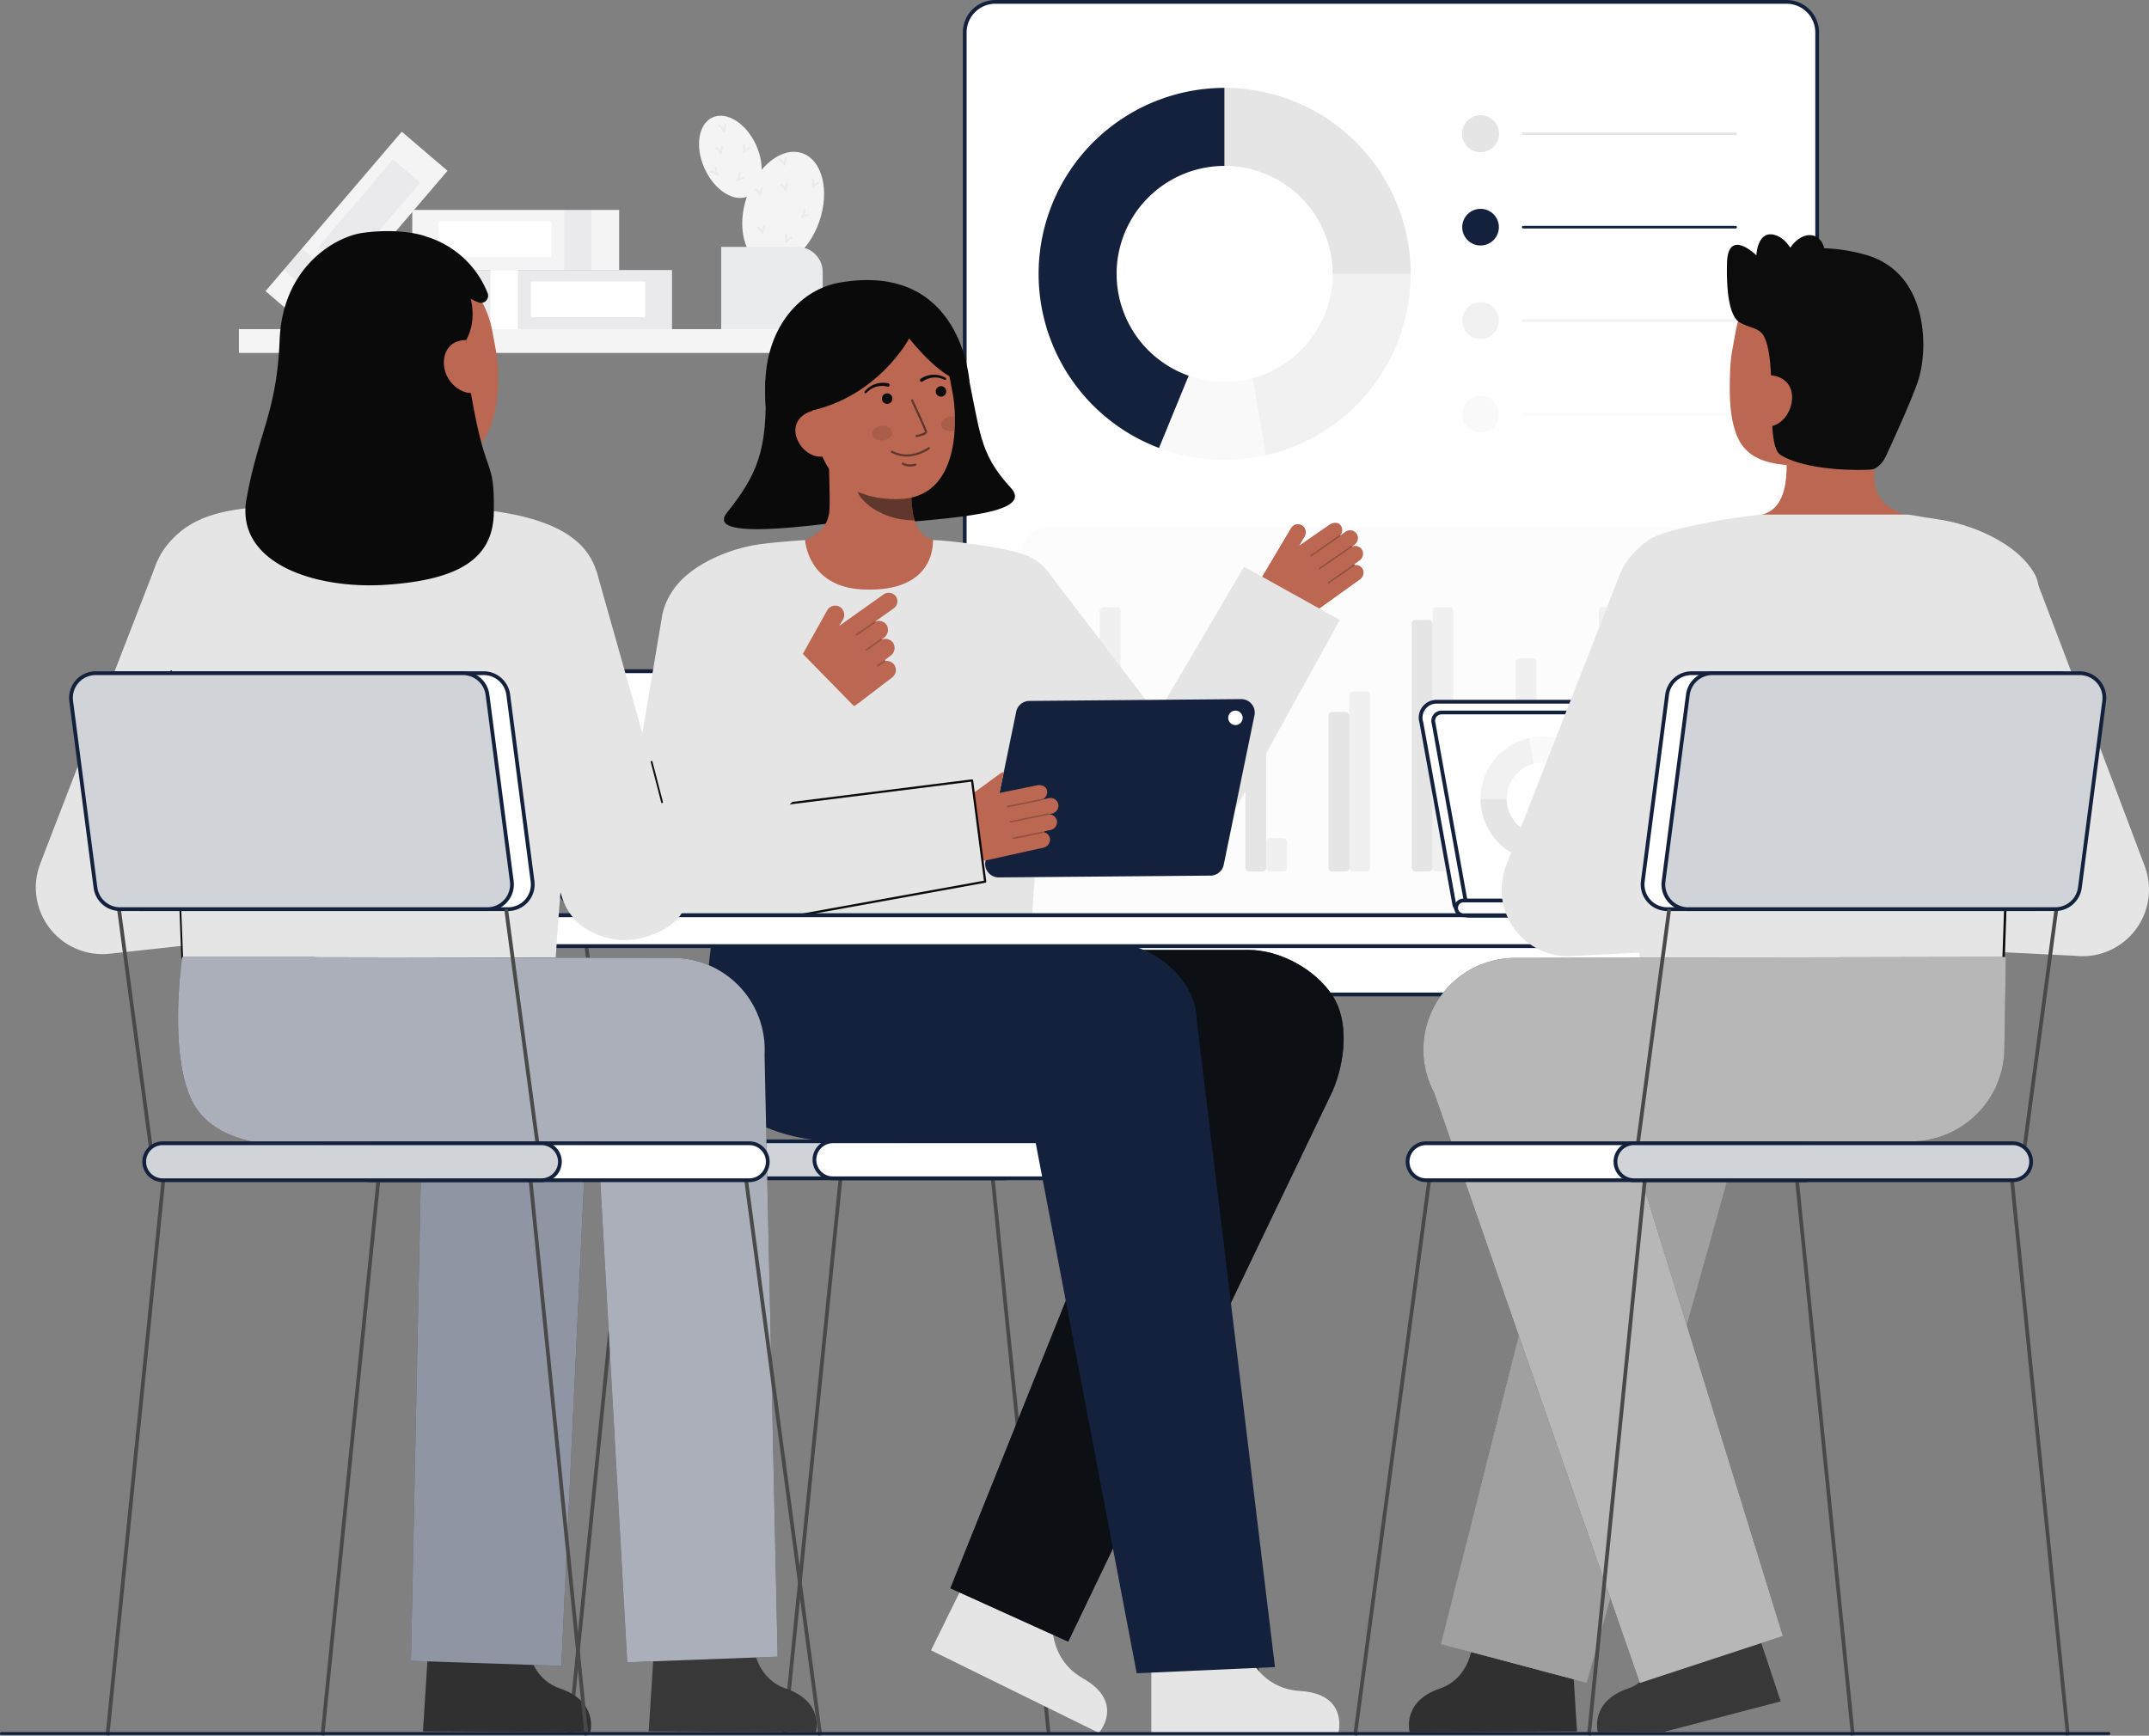 <svg id="Layer_1" data-name="Layer 1" xmlns="http://www.w3.org/2000/svg" viewBox="0 0 1142.441 922.952"><rect x="0" y="0" width="1142.441" height="922.952" fill="#808080" stroke="none"/><ellipse cx="416.343" cy="111.003" rx="31.227" ry="20.363" transform="translate(176.447 468.932) rotate(-71.097)" fill="#f4f4f4"></ellipse><ellipse cx="388.27" cy="83.393" rx="15.05" ry="23.003" transform="translate(0.033 166.94) rotate(-24.266)" fill="#f4f4f4"></ellipse><path d="M383.392,131.283h40.533a13.442,13.442,0,0,1,13.442,13.442v18.441a13.442,13.442,0,0,1-13.442,13.442H383.392a0,0,0,0,1,0,0V131.283A0,0,0,0,1,383.392,131.283Z" fill="#f4f4f4"></path><g opacity="0.05"><path d="M383.392,131.283h40.533a13.442,13.442,0,0,1,13.442,13.442v18.441a13.442,13.442,0,0,1-13.442,13.442H383.392a0,0,0,0,1,0,0V131.283A0,0,0,0,1,383.392,131.283Z" fill="#14213D"></path></g><g opacity="0.05"><path d="M432.19,99.992l-.051,0a.5.5,0,0,1-.39-.262,1.575,1.575,0,0,1-.028-1.138,5.185,5.185,0,0,0-.168-2.953.5.5,0,1,1,.937-.35,6.18,6.18,0,0,1,.329,2.827,8.781,8.781,0,0,1,1.928-1.333.5.5,0,0,1,.449.893,8.292,8.292,0,0,0-2.62,2.138A.5.5,0,0,1,432.19,99.992Z" fill="#14213D"></path><path d="M417.031,88.087a.5.5,0,0,1-.19-.038,1.548,1.548,0,0,1-.739-.861,4.97,4.97,0,0,0-1.961-2.159.5.5,0,0,1,.5-.868,5.943,5.943,0,0,1,2.01,1.95,9.246,9.246,0,0,1,.654-2.288.5.5,0,0,1,.916.4,8.667,8.667,0,0,0-.688,3.368.5.5,0,0,1-.5.5Z" fill="#14213D"></path><path d="M404.25,104.213a.518.518,0,0,1-.19-.037,1.535,1.535,0,0,1-.735-.854,4.988,4.988,0,0,0-1.966-2.167.5.5,0,0,1,.5-.868,5.949,5.949,0,0,1,2.011,1.951,9.2,9.2,0,0,1,.652-2.289.5.5,0,0,1,.916.4,8.651,8.651,0,0,0-.686,3.367.5.5,0,0,1-.5.5Z" fill="#14213D"></path><path d="M417.818,101.775a.513.513,0,0,1-.189-.037,1.54,1.54,0,0,1-.738-.86,5,5,0,0,0-1.963-2.162.5.5,0,1,1,.5-.867,5.952,5.952,0,0,1,2.008,1.949,9.182,9.182,0,0,1,.653-2.287.5.5,0,1,1,.916.4,8.634,8.634,0,0,0-.687,3.368.5.5,0,0,1-.5.5Z" fill="#14213D"></path><path d="M426.448,115.871a.5.5,0,0,1-.5-.44,1.566,1.566,0,0,1,.379-1.067,5.136,5.136,0,0,0,.9-2.811.5.5,0,0,1,.5-.5h0a.5.5,0,0,1,.5.5,6.139,6.139,0,0,1-.712,2.769,8.671,8.671,0,0,1,2.285-.52.5.5,0,1,1,.083,1,8.114,8.114,0,0,0-3.2,1A.489.489,0,0,1,426.448,115.871Z" fill="#14213D"></path><path d="M405.394,124.559a.511.511,0,0,1-.2-.044,1.557,1.557,0,0,1-.711-.885,5,5,0,0,0-1.895-2.22.5.5,0,1,1,.525-.851,5.952,5.952,0,0,1,1.949,2.012,9.236,9.236,0,0,1,.722-2.266.5.5,0,0,1,.9.43,8.646,8.646,0,0,0-.789,3.343.5.5,0,0,1-.236.406A.51.51,0,0,1,405.394,124.559Z" fill="#14213D"></path><path d="M417.921,129.2a.436.436,0,0,1-.051,0,.5.5,0,0,1-.392-.263,1.586,1.586,0,0,1-.029-1.132,5.188,5.188,0,0,0-.166-2.958.5.5,0,0,1,.936-.352,6.174,6.174,0,0,1,.33,2.829,8.747,8.747,0,0,1,1.927-1.334.5.5,0,0,1,.45.893,8.292,8.292,0,0,0-2.62,2.139A.5.5,0,0,1,417.921,129.2Z" fill="#14213D"></path></g><g opacity="0.05"><path d="M395.464,81.489l-.051,0a.5.5,0,0,1-.391-.263,1.58,1.58,0,0,1-.028-1.138,5.176,5.176,0,0,0-.168-2.953.5.5,0,1,1,.937-.35,6.169,6.169,0,0,1,.33,2.827,8.771,8.771,0,0,1,1.927-1.332.5.5,0,0,1,.45.892,8.309,8.309,0,0,0-2.621,2.138A.5.5,0,0,1,395.464,81.489Z" fill="#14213D"></path><path d="M384.953,70.3a.518.518,0,0,1-.19-.037,1.537,1.537,0,0,1-.737-.859,4.98,4.98,0,0,0-1.964-2.162.5.5,0,0,1,.5-.868,5.967,5.967,0,0,1,2.009,1.95,9.244,9.244,0,0,1,.652-2.288.5.5,0,0,1,.916.4,8.651,8.651,0,0,0-.686,3.367.5.5,0,0,1-.224.412A.492.492,0,0,1,384.953,70.3Z" fill="#14213D"></path><path d="M383.267,82.2a.485.485,0,0,1-.19-.038,1.546,1.546,0,0,1-.738-.861,4.982,4.982,0,0,0-1.961-2.159.5.5,0,1,1,.5-.867,5.94,5.94,0,0,1,2.01,1.949,9.225,9.225,0,0,1,.653-2.287.5.5,0,0,1,.916.4,8.667,8.667,0,0,0-.688,3.368.5.5,0,0,1-.5.495Z" fill="#14213D"></path><path d="M391.9,96.3a.5.5,0,0,1-.5-.442,1.582,1.582,0,0,1,.379-1.065,5.141,5.141,0,0,0,.9-2.812.5.5,0,0,1,.5-.5h0a.5.5,0,0,1,.5.5,6.149,6.149,0,0,1-.712,2.769,8.634,8.634,0,0,1,2.285-.521.514.514,0,0,1,.539.458.5.5,0,0,1-.457.539,8.094,8.094,0,0,0-3.2,1A.493.493,0,0,1,391.9,96.3Z" fill="#14213D"></path><path d="M381.44,93.2a1.615,1.615,0,0,1-.947-.419,4.834,4.834,0,0,0-2.711-.986.5.5,0,0,1-.484-.515.493.493,0,0,1,.515-.485,5.814,5.814,0,0,1,2.675.782,9.255,9.255,0,0,1-.459-2.358.5.5,0,0,1,.471-.527.475.475,0,0,1,.527.47,8.662,8.662,0,0,0,.909,3.312.5.5,0,0,1-.008.464.5.5,0,0,1-.387.256A.881.881,0,0,1,381.44,93.2Z" fill="#14213D"></path></g><rect x="245.753" y="143.591" width="111.51" height="32" transform="translate(603.016 319.182) rotate(180)" fill="#f4f4f4"></rect><rect x="245.753" y="143.591" width="111.51" height="32" transform="translate(603.016 319.182) rotate(180)" fill="#14213D" opacity="0.05"></rect><rect x="260.728" y="143.591" width="14.612" height="32" transform="translate(536.067 319.182) rotate(180)" fill="#fff"></rect><rect x="282.261" y="149.673" width="60.754" height="18.963" transform="translate(625.275 318.309) rotate(180)" fill="#fff"></rect><rect x="219.165" y="111.621" width="109.978" height="32" transform="translate(548.308 255.243) rotate(-180)" fill="#f4f4f4"></rect><rect x="299.963" y="111.621" width="14.411" height="32" transform="translate(614.337 255.243) rotate(-180)" fill="#14213D" opacity="0.05"></rect><rect x="233.218" y="117.704" width="59.919" height="18.963" transform="translate(526.355 254.371) rotate(-180)" fill="#fff"></rect><rect x="133.77" y="106.81" width="111.51" height="32" transform="translate(406.017 58.517) rotate(130.517)" fill="#f4f4f4"></rect><rect x="160.472" y="132.258" width="14.612" height="32" transform="translate(389.487 117.03) rotate(130.517)" fill="#14213D" opacity="0.05"></rect><rect x="166.048" y="104.585" width="60.754" height="18.963" transform="translate(410.751 38.847) rotate(130.517)" fill="#14213D" opacity="0.05"></rect><rect x="127.015" y="175.007" width="321.971" height="12.652" fill="#f4f4f4"></rect><rect x="512.87" y="1" width="453.17" height="527.791" rx="16.26" fill="#fff"></rect><path d="M949.78,529.791H529.13a17.28,17.28,0,0,1-17.26-17.26V17.26A17.28,17.28,0,0,1,529.13,0H949.78a17.28,17.28,0,0,1,17.26,17.26V512.531A17.28,17.28,0,0,1,949.78,529.791ZM529.13,2a15.278,15.278,0,0,0-15.26,15.26V512.531a15.278,15.278,0,0,0,15.26,15.26H949.78a15.278,15.278,0,0,0,15.26-15.26V17.26A15.278,15.278,0,0,0,949.78,2Z" fill="#14213D"></path><circle id="gra7_p" cx="787.082" cy="71.105" r="9.747" fill="#E5E5E5"></circle><circle id="gra7_p-2" data-name="gra7_p" cx="787.082" cy="71.105" r="9.747" fill="#E5E5E5"></circle><circle id="gra7_p-3" data-name="gra7_p" cx="787.082" cy="120.789" r="9.747" fill="#14213D"></circle><circle id="gra7_p-4" data-name="gra7_p" cx="787.082" cy="170.473" r="9.747" fill="#E5E5E5" opacity="0.5"></circle><circle id="gra7_p-5" data-name="gra7_p" cx="787.082" cy="220.157" r="9.747" fill="#E5E5E5" opacity="0.2"></circle><path d="M593.607,145.631a57.447,57.447,0,0,0,38.316,54.153L616.168,238.2A98.913,98.913,0,0,1,651.029,46.729V88.21A57.422,57.422,0,0,0,593.607,145.631Z" fill="#fff" opacity="0"></path><path d="M593.607,145.631a57.447,57.447,0,0,0,38.316,54.153L616.168,238.2A98.913,98.913,0,0,1,651.029,46.729V88.21A57.422,57.422,0,0,0,593.607,145.631Z" fill="#14213D"></path><path d="M749.931,145.631H708.45A57.421,57.421,0,0,0,651.029,88.21V46.729A98.908,98.908,0,0,1,749.931,145.631Z" fill="#E5E5E5"></path><path d="M749.931,145.631a98.943,98.943,0,0,1-76.911,96.448l-7.028-41a57.444,57.444,0,0,0,42.458-55.444Z" fill="#E5E5E5" opacity="0.5"></path><path d="M673.02,242.079a99.373,99.373,0,0,1-56.852-3.875l15.755-38.42a57.757,57.757,0,0,0,34.069,1.291Z" fill="#E5E5E5" opacity="0.2"></path><path d="M922.671,71.812h-112.9a.707.707,0,1,1,0-1.414h112.9a.707.707,0,0,1,0,1.414Z" fill="#E5E5E5"></path><path d="M922.671,121.5h-112.9a.707.707,0,1,1,0-1.414h112.9a.707.707,0,0,1,0,1.414Z" fill="#14213D"></path><g opacity="0.5"><path d="M922.671,171.18h-112.9a.707.707,0,1,1,0-1.413h112.9a.707.707,0,1,1,0,1.413Z" fill="#E5E5E5"></path></g><g opacity="0.2"><path d="M922.671,220.864h-112.9a.707.707,0,1,1,0-1.413h112.9a.707.707,0,1,1,0,1.413Z" fill="#E5E5E5"></path></g><g opacity="0.1"><path d="M923.158,490.891H555.752A12.062,12.062,0,0,1,543.7,478.842V292.7a12.061,12.061,0,0,1,12.048-12.048H923.158A12.062,12.062,0,0,1,935.206,292.7V478.842A12.062,12.062,0,0,1,923.158,490.891Z" fill="#E5E5E5"></path></g><rect id="gra5_b" x="584.684" y="322.877" width="11.051" height="140.539" rx="1.949" fill="#E5E5E5" opacity="0.5"></rect><rect id="gra5_b-2" data-name="gra5_b" x="573.633" y="367.018" width="11.051" height="96.399" rx="1.949" fill="#E5E5E5"></rect><rect id="gra5_b-3" data-name="gra5_b" x="673.125" y="445.634" width="11.051" height="17.783" rx="1.949" fill="#E5E5E5" opacity="0.5"></rect><rect id="gra5_b-4" data-name="gra5_b" x="662.073" y="359.081" width="11.051" height="104.335" rx="1.949" fill="#E5E5E5"></rect><rect id="gra5_b-5" data-name="gra5_b" x="628.905" y="379.294" width="11.051" height="84.122" rx="1.949" fill="#E5E5E5" opacity="0.5"></rect><rect id="gra5_b-6" data-name="gra5_b" x="617.853" y="408.36" width="11.051" height="55.056" rx="1.949" fill="#E5E5E5"></rect><rect id="gra5_b-7" data-name="gra5_b" x="805.785" y="350.058" width="11.051" height="113.359" rx="1.949" fill="#E5E5E5" opacity="0.5"></rect><rect id="gra5_b-8" data-name="gra5_b" x="794.734" y="391.793" width="11.051" height="71.624" rx="1.949" fill="#E5E5E5"></rect><rect id="gra5_b-9" data-name="gra5_b" x="717.345" y="367.74" width="11.051" height="95.676" rx="1.949" fill="#E5E5E5" opacity="0.5"></rect><rect id="gra5_b-10" data-name="gra5_b" x="706.293" y="378.572" width="11.051" height="84.844" rx="1.949" fill="#E5E5E5"></rect><rect id="gra5_b-11" data-name="gra5_b" x="761.565" y="322.877" width="11.051" height="140.539" rx="1.949" fill="#E5E5E5" opacity="0.5"></rect><rect id="gra5_b-12" data-name="gra5_b" x="750.514" y="329.647" width="11.051" height="133.769" rx="1.949" fill="#E5E5E5"></rect><rect id="gra5_b-13" data-name="gra5_b" x="850.005" y="322.877" width="11.051" height="140.539" rx="1.949" fill="#E5E5E5" opacity="0.5"></rect><rect id="gra5_b-14" data-name="gra5_b" x="838.954" y="367.018" width="11.051" height="96.399" rx="1.949" fill="#E5E5E5"></rect><rect id="gra5_b-15" data-name="gra5_b" x="894.225" y="379.294" width="11.051" height="84.122" rx="1.949" fill="#E5E5E5" opacity="0.5"></rect><rect id="gra5_b-16" data-name="gra5_b" x="883.174" y="408.36" width="11.051" height="55.056" rx="1.949" fill="#E5E5E5"></rect><polygon points="303.826 921.93 301.862 921.553 332.558 616.521 334.521 616.899 303.826 921.93" fill="#494949"></polygon><polygon points="418.123 921.93 416.16 921.553 446.855 616.521 448.819 616.899 418.123 921.93" fill="#494949"></polygon><polygon points="670.772 921.93 672.736 921.553 642.04 616.521 640.076 616.899 670.772 921.93" fill="#494949"></polygon><polygon points="556.474 921.93 558.438 921.553 527.742 616.521 525.779 616.899 556.474 921.93" fill="#494949"></polygon><rect x="522.745" y="481.81" width="2" height="135.496" transform="translate(-68.127 74.153) rotate(-7.605)" fill="#494949"></rect><rect x="316.921" y="481.81" width="2" height="135.496" transform="translate(-69.938 46.912) rotate(-7.605)" fill="#494949"></rect><rect x="322.371" y="606.875" width="220.99" height="19.671" rx="9.835" fill="#14213D"></rect><rect x="322.371" y="606.875" width="220.99" height="19.671" rx="9.835" fill="#fff" opacity="0.8"></rect><path d="M533.526,627.546H332.207a10.836,10.836,0,0,1,0-21.671H533.526a10.836,10.836,0,1,1,0,21.671ZM332.207,607.875a8.836,8.836,0,0,0,0,17.671H533.526a8.836,8.836,0,1,0,0-17.671Z" fill="#14213D"></path><rect x="432.867" y="606.875" width="220.99" height="19.671" rx="9.835" fill="#fff"></rect><path d="M644.021,627.546H442.7a10.836,10.836,0,0,1,0-21.671H644.021a10.836,10.836,0,1,1,0,21.671ZM442.7,607.875a8.836,8.836,0,0,0,0,17.671H644.021a8.836,8.836,0,1,0,0-17.671Z" fill="#14213D"></path><path d="M504.738,482.406H309.491a13.145,13.145,0,0,1-13.035-11.447l-12.915-99.18a13.145,13.145,0,0,1,13.035-14.842H491.823a13.145,13.145,0,0,1,13.035,11.447l12.914,99.18A13.144,13.144,0,0,1,504.738,482.406Z" fill="#14213D"></path><path d="M504.738,482.406H309.491a13.145,13.145,0,0,1-13.035-11.447l-12.915-99.18a13.145,13.145,0,0,1,13.035-14.842H491.823a13.145,13.145,0,0,1,13.035,11.447l12.914,99.18A13.144,13.144,0,0,1,504.738,482.406Z" fill="#fff" opacity="0.8"></path><path d="M504.738,483.406H309.491a14.182,14.182,0,0,1-14.027-12.318l-12.914-99.18a14.144,14.144,0,0,1,14.026-15.971H491.823a14.18,14.18,0,0,1,14.026,12.319l12.915,99.179a14.144,14.144,0,0,1-14.026,15.971ZM296.576,357.937a12.145,12.145,0,0,0-12.043,13.713l12.915,99.18a12.175,12.175,0,0,0,12.043,10.576H504.738a12.145,12.145,0,0,0,12.043-13.713l-12.915-99.18a12.176,12.176,0,0,0-12.043-10.576Z" fill="#14213D"></path><path d="M515.778,482.406H320.531A13.144,13.144,0,0,1,307.5,470.959l-12.915-99.18a13.144,13.144,0,0,1,13.034-14.842H502.863A13.145,13.145,0,0,1,515.9,368.384l12.915,99.18A13.145,13.145,0,0,1,515.778,482.406Z" fill="#fff"></path><path d="M515.778,483.406H320.531a14.18,14.18,0,0,1-14.026-12.318l-12.915-99.18a14.146,14.146,0,0,1,14.027-15.971H502.863a14.182,14.182,0,0,1,14.027,12.319L529.8,467.435a14.146,14.146,0,0,1-14.027,15.971ZM307.617,357.937a12.145,12.145,0,0,0-12.043,13.713l12.914,99.18a12.176,12.176,0,0,0,12.043,10.576H515.778a12.145,12.145,0,0,0,12.043-13.713l-12.915-99.18a12.175,12.175,0,0,0-12.043-10.576Z" fill="#14213D"></path><path d="M659.74,869.808s5.362,27.794,31.385,29.343S711.5,921.43,711.5,921.43H612.06V871.746Z" fill="#E5E5E5"></path><path d="M560.513,852.26s-7.457,27.306,15.21,40.183,8.452,28.987,8.452,28.987l-89.232-43.9,21.931-44.581Z" fill="#E5E5E5"></path><path d="M505.245,844.547l95.25-237.39H484.1c-27.4,0-38.822-23.235-38.822-50.633s26.935-51.416,54.334-51.416H663.7c16.711,0,35.449,10.22,44.62,24.19s6.693,35.618.048,50.951l-140.5,292.667" fill="#14213D"></path><path d="M505.245,844.547l95.25-237.39H484.1c-27.4,0-38.822-23.235-38.822-50.633s26.935-51.416,54.334-51.416H663.7c16.711,0,35.449,10.22,44.62,24.19s6.693,35.618.048,50.951l-140.5,292.667" fill="#0a0a0a" opacity="0.8"></path><path d="M604.285,889.732l-53.8-282.575-105.209-.011c-38.711-3.034-56.44-24.25-55.876-51.642.556-27.045,14.25-53.757,41.173-53.757H593.24c19.92.409,42.982,19.252,42.982,40.924l41.57,343.778" fill="#14213D"></path><path d="M378.127,502.078s-7.337,47.846,4.293,74.447c14.519,33.21,68.947,30.622,68.947,30.622l-3.067-105.4Z" fill="#14213D"></path><path d="M406.841,203.86c1.556,35.934-4.648,48.887-20.392,68.758-13.279,16.76,58.7,5.108,90.5.836l-24.374-82.607S406.3,191.241,406.841,203.86Z" fill="#0a0a0a"></path><path d="M513.562,194.555c7.831,35.1,6.325,45.8,23.772,64.8,14.46,15.752-44.544,16.308-76.368,20.444l2.08-86.1S510.812,182.227,513.562,194.555Z" fill="#0a0a0a"></path><path d="M370.041,496.67l-.211.012S369.982,492.606,370.041,496.67Z" fill="#333"></path><path d="M370.307,496.67l-.212.012S370.248,492.606,370.307,496.67Z" fill="#333"></path><path d="M724.492,302.692a4.17,4.17,0,0,0-4.261-2.256.32.32,0,0,0-.39-.358l2.891-2.072a4.339,4.339,0,0,0,1.431-5.518,4.179,4.179,0,0,0-5.283-1.869c.008-.041-.02-.08-.026-.122l1.188-.851a4.282,4.282,0,0,0,1.5-5.205,4.185,4.185,0,0,0-6.251-1.681l-2.74,1.964c-.008-.016,0-.035-.011-.05s-.041-.021-.056-.037a4.177,4.177,0,0,0,.275-5.206c-1.294-2.081-4.28-1.656-6.052-.386l-16.131,11.142,2.884-4.854a4.34,4.34,0,0,0-1.149-5.813,4.18,4.18,0,0,0-5.919,1.34l-15.743,26.5a13.894,13.894,0,0,0,4.512,18.834h0a21.055,21.055,0,0,0,23.531-.676l24.359-17.46A4.477,4.477,0,0,0,724.492,302.692Z" fill="#bb6751"></path><g opacity="0.25"><path d="M696.589,295.736a.386.386,0,0,0,.532.09l15.326-10.615a.386.386,0,0,0-.439-.635l-15.327,10.616a.386.386,0,0,0-.1.537Z" fill="#0c0c0c"></path></g><g opacity="0.25"><path d="M701.085,302.625a.385.385,0,0,0,.531.09l17.105-11.847a.386.386,0,0,0,.1-.537.4.4,0,0,0-.537-.1l-17.1,11.847a.386.386,0,0,0-.1.537Z" fill="#0c0c0c"></path></g><g opacity="0.25"><path d="M705.911,310.114a.385.385,0,0,0,.531.09l13.644-9.45a.386.386,0,1,0-.439-.634L706,309.57a.386.386,0,0,0-.1.537Z" fill="#0c0c0c"></path></g><path d="M690.581,290.187l2.884-4.854a4.34,4.34,0,0,0-1.149-5.813,4.18,4.18,0,0,0-5.919,1.34l-15.743,26.5" fill="#bb6751"></path><path d="M661.364,301.327l-46.233,78.739-56.413-73.993L511.87,348.31l80.006,103.616.525.737a31.988,31.988,0,0,0,54.141-3.962l65.742-119.056Z" fill="#E5E5E5"></path><path d="M610.6,389.534a.586.586,0,0,1-.523-.854l4.532-8.881a.587.587,0,1,1,1.046.534l-4.532,8.881A.587.587,0,0,1,610.6,389.534Z" fill="#0c0c0c"></path><rect x="542.891" y="391.499" width="24.909" height="1.174" transform="translate(132.424 924.324) rotate(-86.752)" fill="#0c0c0c"></rect><path id="sk" d="M504.233,289.252c-.2-.026-2.394,36.4-44.714,33.228-29.3-2.195-39.745-33.28-40.416-33.28,3.158-.671,8.478-1.647,9.881-2.4,4.613-2.479,10.322-5.058,11.808-14.017.857-5.164-.6-31.581-.149-36.806l44.973,10.038c-.629,11.034-5.027,36.614,10.388,41.141C498.569,287.909,501.332,288.6,504.233,289.252Z" fill="#bb6751"></path><path id="sh" d="M486.246,276.706a32.5,32.5,0,0,1-1.352-6.98,74.406,74.406,0,0,1,.293-16.234,49.3,49.3,0,0,1-24.855-10.89c-.836,3.084-5.428,16.56-4.157,19.491C458.579,267.634,469.874,276.706,486.246,276.706Z" fill="#0c0c0c" opacity="0.52"></path><path d="M480.286,265.241c-17.75,1.51-40.608-5.848-45.087-29.513l-4.041-21.354c-4.478-23.666,4.321-45.2,26.6-49.42h0c22.283-4.217,42.568,11.816,47.047,35.482l1.789,9.453C508.316,218.97,511.954,262.546,480.286,265.241Z" fill="#bb6751"></path><circle cx="500.246" cy="208.127" r="2.793" fill="#0c0c0c"></circle><circle cx="471.63" cy="211.949" r="2.793" fill="#0c0c0c"></circle><path d="M487.334,232.427a.332.332,0,0,0,.044-.006,25.262,25.262,0,0,0,2.672-.681c1.31-.421,3.026-1.119,2.8-2.3-.255-1.348-6.7-15.2-7.437-16.773a.572.572,0,1,0-1.037.483c2.75,5.9,7.177,15.6,7.349,16.5-.148.421-2.323,1.22-4.563,1.645a.572.572,0,0,0,.169,1.131Z" fill="#0c0c0c" opacity="0.52"></path><path d="M484.035,242.645a23.4,23.4,0,0,0,10.138-3.852.572.572,0,0,0-.624-.959c-6.56,4.274-13.078,4.965-18.849,2a3.372,3.372,0,0,0-.36-.171.572.572,0,0,0-.389,1.076c.046.019.121.059.225.113A17.162,17.162,0,0,0,484.035,242.645Z" fill="#0c0c0c" opacity="0.52"></path><path d="M437.948,242.676c-6.772,1.281-13.632-4.924-14.914-11.7s3.5-11.545,10.273-12.826l4.348,3.877,6.115,19.543Z" fill="#bb6751"></path><path d="M489.5,201.347a13.111,13.111,0,0,1,6.607-2.086,11.568,11.568,0,0,1,3.435.363,13.632,13.632,0,0,1,3.182,1.261.6.6,0,0,1-.519,1.076l-.043-.019a12.367,12.367,0,0,0-2.921-1,10.119,10.119,0,0,0-3.045-.182,11.484,11.484,0,0,0-5.622,2.031l-.054.039a.9.9,0,1,1-1.053-1.454Z" fill="#0c0c0c"></path><path d="M471.682,205.541a11.507,11.507,0,0,0-5.976.137,10.155,10.155,0,0,0-2.773,1.271,12.285,12.285,0,0,0-2.36,1.992l-.032.032a.6.6,0,0,1-.874-.815,13.637,13.637,0,0,1,2.512-2.325,11.562,11.562,0,0,1,3.071-1.58,13.093,13.093,0,0,1,6.914-.441.9.9,0,1,1-.377,1.756l-.037-.009Z" fill="#0c0c0c"></path><path d="M484.807,248.018a11.716,11.716,0,0,0,1.946-.391.572.572,0,1,0-.316-1.1c-3.83,1.1-6.008-.358-6.1-.421a.572.572,0,0,0-.658.937A7.756,7.756,0,0,0,484.807,248.018Z" fill="#0c0c0c" opacity="0.52"></path><ellipse cx="468.958" cy="230.289" rx="5.321" ry="3.903" transform="translate(-21.945 51.49) rotate(-6.141)" fill="#0c0c0c" opacity="0.1"></ellipse><path d="M500.3,225.971c.237,2.14,2.792,3.621,5.714,3.31a7.317,7.317,0,0,0,1.486-.318c.165-2.547.2-5,.153-7.268a6.7,6.7,0,0,0-2.478-.174C502.256,221.831,500.075,223.823,500.3,225.971Z" fill="#0c0c0c" opacity="0.1"></path><path d="M556.814,369.453c-1.334,15.661-7.818,113-9.1,132.294l-169.586.36c-1-17.4-12.527-93.472-16.31-127.494-3.612-32.464-10.7-48.718-5.5-58.316,8.488-15.686,31.682-24.75,47.5-26.892C413.47,288.1,428,287.161,428,287.161s1.23,24.879,30.556,26.264c39.92,1.883,37.255-26.264,37.452-26.264,6.468,0,43.413,4.093,52.451,9.451C573.085,311.2,559.643,336.266,556.814,369.453Z" fill="#E5E5E5"></path><path d="M666.891,380.393l-16.347,79.453a7.2,7.2,0,0,1-6.991,5.749l-112.561.958a7.2,7.2,0,0,1-7.114-8.651l16.347-79.453a7.2,7.2,0,0,1,6.992-5.748l112.561-.959A7.2,7.2,0,0,1,666.891,380.393Z" fill="#14213D"></path><path d="M561.931,436.83a4.348,4.348,0,0,1-3.489,4.51l-3.465.764a.4.4,0,0,1,.258.27.329.329,0,0,1-.047.211,4.167,4.167,0,0,1,3.031,3.759,4.475,4.475,0,0,1-3.419,4.37l-29.26,6.5a20.8,20.8,0,0,1-4.558.5,21.057,21.057,0,0,1-17.349-9.127,13.882,13.882,0,0,1,3.242-19.088l24.891-18.195a4.2,4.2,0,0,1,1.856-.764l-2.291,11.124.611-.141.129-.023,19.088-3.888c2.126-.47,5.039.305,5.415,2.725a4.2,4.2,0,0,1-2.3,4.687c.012.011.035.023.035.047s-.012.035-.012.058l3.3-.728a4.181,4.181,0,0,1,5.086,3.994,4.278,4.278,0,0,1-3.43,4.193l-1.421.317c-.012.047,0,.094-.023.13A4.171,4.171,0,0,1,561.931,436.83Z" fill="#bb6751"></path><g opacity="0.25"><path d="M535.293,428.986a.387.387,0,0,0,.454.292l18.264-3.746a.386.386,0,0,0-.156-.756l-18.263,3.746a.386.386,0,0,0-.3.455Z" fill="#0c0c0c"></path></g><g opacity="0.25"><path d="M536.723,437.087a.386.386,0,0,0,.453.291l20.383-4.18a.385.385,0,0,0,.3-.455.4.4,0,0,0-.455-.3l-20.383,4.18a.386.386,0,0,0-.3.456Z" fill="#0c0c0c"></path></g><g opacity="0.25"><path d="M538.221,445.869a.386.386,0,0,0,.453.292l16.259-3.334a.386.386,0,0,0-.155-.756l-16.259,3.334a.385.385,0,0,0-.3.455Z" fill="#0c0c0c"></path></g><path id="b_4_b" d="M523.728,468.787,364.981,497.475a32.25,32.25,0,0,1-35.293-37.411l22.224-132.1a32.25,32.25,0,1,1,63.606,10.7L400.364,429.6l116.385-14.617Z" fill="#E5E5E5"></path><g id="b_4_b-2" data-name="b_4_b"><path d="M364.98,498.063a.588.588,0,0,1-.1-1.166l158.2-28.588-6.832-52.667-115.8,14.544a.578.578,0,0,1-.5-.176.585.585,0,0,1-.156-.5l9.633-58.118a.58.58,0,0,1,.676-.483.588.588,0,0,1,.483.676l-9.5,57.34,115.6-14.517a.593.593,0,0,1,.657.507l6.979,53.8a.588.588,0,0,1-.479.654L365.086,498.053A.634.634,0,0,1,364.98,498.063Z" fill="#0c0c0c"></path></g><rect x="390.088" y="429.835" width="10.341" height="1.176" transform="translate(-63.066 67.888) rotate(-9.095)" fill="#0c0c0c"></rect><path d="M409.082,220.007l21.171-1.408c36.787-7.679,53.078-38.658,53.078-38.658S503.044,205.334,515.373,203c0,0-3.744-63.893-68.788-52.783-21.117,3.606-38.457,23.372-39.675,51.855C406.015,223.012,409.082,220.007,409.082,220.007Z" fill="#0a0a0a"></path><rect x="106.095" y="486.674" width="947.391" height="16.387" rx="8.194" transform="translate(1159.581 989.734) rotate(180)" fill="#14213D"></rect><rect x="106.095" y="486.674" width="947.391" height="16.387" rx="8.194" transform="translate(1159.581 989.734) rotate(180)" fill="#fff" opacity="0.8"></rect><path d="M105.1,494.867a9.2,9.2,0,0,1,9.193-9.194h931a9.194,9.194,0,0,1,0,18.388h-931A9.2,9.2,0,0,1,105.1,494.867Zm9.193-7.194a7.194,7.194,0,0,0,0,14.388h931a7.194,7.194,0,0,0,0-14.388Z" fill="#14213D"></path><rect x="106.095" y="486.674" width="766.43" height="16.387" rx="8.194" transform="translate(978.62 989.734) rotate(180)" fill="#fff"></rect><path d="M105.1,494.867a9.2,9.2,0,0,1,9.193-9.194H864.332a9.194,9.194,0,0,1,0,18.388H114.288A9.2,9.2,0,0,1,105.1,494.867Zm9.193-7.194a7.194,7.194,0,0,0,0,14.388H864.332a7.194,7.194,0,0,0,0-14.388Z" fill="#14213D"></path><path d="M54.443,507.334a35.4,35.4,0,0,1-33.21-47.646c2-5.433,53.36-138.007,62.3-161.049l61.8,35.963c-5.026,12.956-23.239,62.063-37.871,101.623l24.308-2.642,7.652,64.721-81.153,8.823A35.481,35.481,0,0,1,54.443,507.334Z" fill="#E5E5E5"></path><path id="h_3_sk" d="M256.6,271.072c-.217-.029-6.164,22.354-52.581,18.87-32.134-2.407-39.969-24.279-40.706-24.279,3.465-.737,9.091-1.5,10.63-2.323,5.06-2.718,8.746-6.028,10.6-13.131,1.451-5.554,2.19-26.938,2.19-37.665l49.447,11.11c-.689,12.1-5.513,40.158,11.394,45.124C250.384,269.6,253.415,270.354,256.6,271.072Z" fill="#bb6751"></path><path d="M234.466,247.447c-19.493,1.538-44.534-6.692-49.29-32.7l-4.292-23.467c-4.756-26.007,5.048-49.588,29.535-54.067h0c24.487-4.478,46.646,13.258,51.4,39.265l1.9,10.389C265.546,196.847,269.246,244.7,234.466,247.447Z" fill="#bb6751"></path><path id="b_1_b" d="M142.2,269.263c-17.517,1.3-35.379,3.2-48.268,15.129-15.523,14.372-18.336,32.043-8.433,80.672,8.521,41.843,5.141,60.127,10.841,137.339.168,2.275.528,6.98.528,6.98l198.564-.325s6.379-102.427,16.075-149.675c7.372-35.92,26.735-79.526-54.907-88.315C256.381,271.045,190.9,265.649,142.2,269.263Z" fill="#E5E5E5"></path><g id="b_4_ha"><path d="M469.628,316.14l-23.566,16.741,2.06-3.383a5.044,5.044,0,0,0-1.532-6.716,4.86,4.86,0,0,0-6.834,1.757l-16.245,29.034a16.1,16.1,0,0,0,5.837,21.71h0a24.479,24.479,0,0,0,27.323-1.582l17.546-13.417a4.979,4.979,0,0,0,1.574-6.1,4.863,4.863,0,0,0-5.1-2.676.441.441,0,0,0-.066-.225.448.448,0,0,0-.378-.193l3.247-2.475a5.043,5.043,0,0,0,1.477-6.458,4.86,4.86,0,0,0-6.209-2,.445.445,0,0,0-.009-.154l1.331-1.014a5.247,5.247,0,0,0,1.6-6.049,4.866,4.866,0,0,0-6.384-2.363l-.048-.08,9.9-7.035a4.584,4.584,0,0,0,.934-6.59A4.759,4.759,0,0,0,469.628,316.14Z" fill="#bb6751"></path><path id="b_4_ha_sh" d="M465.353,331.127a.455.455,0,0,1-.112.111l-9.7,6.721a.457.457,0,1,1-.52-.751l9.7-6.72a.456.456,0,0,1,.632.639Z" fill="#0c0c0c" opacity="0.2"></path><path id="b_4_ha_sh-2" data-name="b_4_ha_sh" d="M468.7,340.359a.438.438,0,0,1-.11.109l-7.58,5.342a.457.457,0,1,1-.527-.746l7.581-5.342a.457.457,0,0,1,.636.637Z" fill="#0c0c0c" opacity="0.2"></path><path id="b_4_ha_sh-3" data-name="b_4_ha_sh" d="M470.616,351.8a.45.45,0,0,1-.119.115l-3.639,2.439a.456.456,0,1,1-.508-.758l3.639-2.439a.457.457,0,0,1,.627.643Z" fill="#0c0c0c" opacity="0.2"></path></g><path d="M328.194,499.7c-13.64-1.728-25.064-9.153-29.294-22.235L249.716,325.354l67.366-21.782L345.952,405.6l70.222-68.767,46.636,47.669L362.551,485.417C356.022,495.8,338.929,501.061,328.194,499.7Z" fill="#E5E5E5"></path><path d="M96.866,509.855a.473.473,0,0,1-.472-.454L90.522,356.968a.472.472,0,0,1,.453-.489.453.453,0,0,1,.491.453l5.872,152.433a.473.473,0,0,1-.454.489Z" fill="#0c0c0c"></path><path d="M262.524,272.4c-.28,24.85-18.89,35.95-57.13,38.54s-80.43-11.63-74.35-45.59c6.16-34.37,15.2-44.86,17.36-79.58.09-1.6.18-3.26.25-4.97,1.59-39.39,30.09-55.05,44.18-56.98,16.57-2.28,29.05.13,33.93,2.03a51.063,51.063,0,0,1,32.48,30.05,3.788,3.788,0,0,1-4.78,4.93,27.6,27.6,0,0,1-4.23-1.96c1.07,4.11,2.31,13.63-2.41,21.93a147.787,147.787,0,0,0,2.43,27.63c.63,3.8,1.39,7.88,2.28,12.36C259.254,254.542,262.834,244.552,262.524,272.4Z" fill="#0a0a0a"></path><path d="M252.552,208.832c-7.442,1.361-14.93-5.5-16.291-12.939s2.031-15.094,11.558-15.094Z" fill="#bb6751"></path><path d="M351.965,427.027a.473.473,0,0,1-.457-.353l-5.569-21.453a.473.473,0,1,1,.915-.237l5.569,21.453a.473.473,0,0,1-.339.575A.485.485,0,0,1,351.965,427.027Z" fill="#0c0c0c"></path><path d="M229,855.529l-4.139,65.13,88.946.424s4.533-16.348-16.312-23.327c-11.59-3.88-19.155-16.923-16.791-33.016Z" fill="#383838"></path><path d="M229,855.529l-4.139,65.13,88.946.424s4.533-16.348-16.312-23.327c-11.59-3.88-19.155-16.923-16.791-33.016Z" fill="#070707" opacity="0.17"></path><path d="M349,855.529l-4.139,65.13,88.946.424s4.533-16.348-16.312-23.327c-11.59-3.88-19.155-16.923-16.791-33.016Z" fill="#383838"></path><polygon points="314.027 552.071 298.416 885.809 218.461 883.122 225.295 549.089 314.027 552.071" fill="#14213D"></polygon><polygon points="314.027 552.071 298.416 885.809 218.461 883.122 225.295 549.089 314.027 552.071" fill="#fff" opacity="0.52"></polygon><path d="M333.46,883.892l79.945-2.988-6.962-320.063c.042-.771.07-1.546.077-2.326h0a49.378,49.378,0,0,0-.242-5.242l-.009-.416h-.04a48.772,48.772,0,0,0-48.385-43.5l-190.689-.366,0-.134H96.884s-7.244,48.178,4.386,74.779c14.519,33.21,69.187,24.242,69.187,24.242l-.032-.978h147.5Z" fill="#14213D"></path><path d="M333.46,883.892l79.945-2.988-6.962-320.063c.042-.771.07-1.546.077-2.326h0a49.378,49.378,0,0,0-.242-5.242l-.009-.416h-.04a48.772,48.772,0,0,0-48.385-43.5l-190.689-.366,0-.134H96.884s-7.244,48.178,4.386,74.779c14.519,33.21,69.187,24.242,69.187,24.242l-.032-.978h147.5Z" fill="#fff" opacity="0.64"></path><polygon points="435.069 922.952 437.033 922.574 396.337 617.543 394.374 617.921 435.069 922.952" fill="#494949"></polygon><polygon points="310.772 922.952 312.735 922.574 282.04 617.543 280.076 617.921 310.772 922.952" fill="#494949"></polygon><path d="M270.076,483.428H74.829A13.145,13.145,0,0,1,61.794,471.98L48.879,372.8a13.145,13.145,0,0,1,13.035-14.842H257.161A13.145,13.145,0,0,1,270.2,369.406l12.915,99.18A13.146,13.146,0,0,1,270.076,483.428Z" fill="#fff"></path><path d="M270.076,484.428H74.829A14.182,14.182,0,0,1,60.8,472.109L47.888,372.93a14.146,14.146,0,0,1,14.026-15.972H257.161a14.18,14.18,0,0,1,14.026,12.319l12.915,99.18a14.144,14.144,0,0,1-14.026,15.971ZM61.914,358.958a12.146,12.146,0,0,0-12.043,13.714l12.915,99.18a12.175,12.175,0,0,0,12.043,10.576H270.076a12.145,12.145,0,0,0,12.043-13.713L269.2,369.535a12.176,12.176,0,0,0-12.043-10.577Z" fill="#14213D"></path><rect x="187.164" y="607.897" width="220.99" height="19.671" rx="9.835" fill="#fff"></rect><path d="M398.319,628.567H197a10.835,10.835,0,1,1,0-21.67H398.319a10.835,10.835,0,1,1,0,21.67ZM197,608.9a8.835,8.835,0,1,0,0,17.67H398.319a8.835,8.835,0,1,0,0-17.67Z" fill="#14213D"></path><polygon points="58.123 922.952 56.159 922.574 86.855 617.543 88.819 617.921 58.123 922.952" fill="#494949"></polygon><polygon points="172.421 922.952 170.457 922.574 201.153 617.543 203.116 617.921 172.421 922.952" fill="#494949"></polygon><rect x="277.042" y="482.832" width="2" height="135.496" transform="translate(-70.424 41.643) rotate(-7.605)" fill="#494949"></rect><rect x="71.218" y="482.832" width="2" height="135.496" transform="translate(-72.235 14.402) rotate(-7.605)" fill="#494949"></rect><rect x="76.669" y="607.897" width="220.99" height="19.671" rx="9.835" fill="#14213D"></rect><rect x="76.669" y="607.897" width="220.99" height="19.671" rx="9.835" fill="#fff" opacity="0.8"></rect><path d="M287.824,628.567H86.5a10.835,10.835,0,0,1,0-21.67h201.32a10.835,10.835,0,0,1,0,21.67ZM86.5,608.9a8.835,8.835,0,0,0,0,17.67h201.32a8.835,8.835,0,0,0,0-17.67Z" fill="#14213D"></path><path d="M259.035,483.428H63.788A13.144,13.144,0,0,1,50.754,471.98L37.839,372.8a13.144,13.144,0,0,1,13.035-14.842H246.121a13.144,13.144,0,0,1,13.034,11.447l12.915,99.18A13.145,13.145,0,0,1,259.035,483.428Z" fill="#14213D"></path><path d="M259.035,483.428H63.788A13.144,13.144,0,0,1,50.754,471.98L37.839,372.8a13.144,13.144,0,0,1,13.035-14.842H246.121a13.144,13.144,0,0,1,13.034,11.447l12.915,99.18A13.145,13.145,0,0,1,259.035,483.428Z" fill="#fff" opacity="0.8"></path><path d="M259.035,484.428H63.788a14.181,14.181,0,0,1-14.026-12.319L36.847,372.93a14.146,14.146,0,0,1,14.026-15.972H246.12a14.182,14.182,0,0,1,14.027,12.319l12.915,99.18a14.146,14.146,0,0,1-14.027,15.971ZM50.873,358.958a12.144,12.144,0,0,0-12.042,13.713l12.914,99.181a12.177,12.177,0,0,0,12.043,10.576H259.035a12.145,12.145,0,0,0,12.043-13.713l-12.915-99.18a12.175,12.175,0,0,0-12.043-10.577Z" fill="#14213D"></path><circle cx="656.774" cy="381.699" r="3.846" fill="#fff"></circle><path d="M917.6,475.818l-17.5-96.835a8.477,8.477,0,0,0-8.061-5.854H763.7a8.476,8.476,0,0,0-8.06,11.1l17.5,96.835a8.475,8.475,0,0,0,8.06,5.854h128.34A8.476,8.476,0,0,0,917.6,475.818Z" fill="#fff"></path><path d="M909.54,487.916H781.2a9.452,9.452,0,0,1-9.011-6.544l-.033-.132-17.49-96.77a9.475,9.475,0,0,1,9.032-12.341H892.038a9.45,9.45,0,0,1,9.01,6.544l.034.132,17.49,96.77a9.477,9.477,0,0,1-9.032,12.341Zm-135.429-7.1a7.454,7.454,0,0,0,7.088,5.1H909.54a7.474,7.474,0,0,0,7.108-9.788l-.033-.132L899.126,379.23a7.456,7.456,0,0,0-7.088-5.1H763.7a7.475,7.475,0,0,0-7.108,9.789l.033.131Z" fill="#14213D"></path><path d="M913,481.192,894.7,381.923a4.446,4.446,0,0,0-4.228-3.07H766.362a4.445,4.445,0,0,0-4.227,5.82l17.4,96.519Z" fill="#fff"></path><path d="M914.2,482.192H778.7l-17.536-97.277a5.445,5.445,0,0,1,5.2-7.063H890.474a5.434,5.434,0,0,1,5.179,3.761l.032.128Zm-133.827-2H911.8l-18.064-98.019a3.435,3.435,0,0,0-3.257-2.321H766.362a3.445,3.445,0,0,0-3.276,4.512l.033.132Z" fill="#14213D"></path><path d="M839.566,424.769A19.285,19.285,0,0,0,826.7,406.588l5.289-12.9a33.209,33.209,0,0,1-11.7,64.286V444.047A19.278,19.278,0,0,0,839.566,424.769Z" fill="#fff" opacity="0"></path><path d="M839.566,424.769A19.285,19.285,0,0,0,826.7,406.588l5.289-12.9a33.209,33.209,0,0,1-11.7,64.286V444.047A19.278,19.278,0,0,0,839.566,424.769Z" fill="#14213D"></path><path d="M787.082,424.769h13.926a19.279,19.279,0,0,0,19.279,19.278v13.927A33.207,33.207,0,0,1,787.082,424.769Z" fill="#E5E5E5"></path><path d="M787.082,424.769A33.22,33.22,0,0,1,812.9,392.387l2.359,13.767a19.287,19.287,0,0,0-14.255,18.615Z" fill="#E5E5E5" opacity="0.5"></path><path d="M812.9,392.387a33.368,33.368,0,0,1,19.087,1.3l-5.289,12.9a19.4,19.4,0,0,0-11.439-.434Z" fill="#E5E5E5" opacity="0.2"></path><rect x="774.091" y="478.815" width="207.598" height="7.852" rx="3.926" fill="#fff"></rect><path d="M977.763,487.667H778.016a4.926,4.926,0,1,1,0-9.852H977.763a4.926,4.926,0,0,1,0,9.852Zm-199.747-7.852a2.926,2.926,0,1,0,0,5.852H977.763a2.926,2.926,0,0,0,0-5.852Z" fill="#14213D"></path><path id="sk-2" data-name="sk" d="M928.3,275.752c.217-.028,2.619,39.828,48.92,36.353,32.054-2.4,43.483-36.409,44.217-36.409-3.456-.735-9.275-1.8-10.81-2.622-5.048-2.712-12.237-5.534-13.864-15.336-.937-5.649.653-34.551.164-40.267l-48.259,10.982c.688,12.072,5.5,40.058-11.366,45.011C934.493,274.283,931.471,275.037,928.3,275.752Z" fill="#bb6751"></path><path d="M950.023,247.282c19.431,1.5,44.375-6.746,49.071-32.675l4.238-23.4c4.7-25.93-5.115-49.416-29.529-53.838h0c-24.414-4.422-46.469,13.293-51.165,39.222l-1.876,10.358a79.347,79.347,0,0,0-1.013,10.784c-.314,9.549-.754,24.073,3.97,34.742C928.18,242.551,937.609,246.324,950.023,247.282Z" fill="#bb6751"></path><path d="M993.6,136.045A90.459,90.459,0,0,0,969.809,132c-.783-3.082-2.526-5.478-5.091-6.479-4.268-1.668-9.483,1.018-12.952,6.194-1.93-2.956-4.543-5.62-8.008-6.7-9.557-2.976-10.032,10.754-10.032,10.754s-15.154-14.954-15.627,4.119c-.573,23.076,3.666,29.843,6.76,31.552,6.11,3.374,10.659,2.8,13.077,7.767,7.322,15.031.146,57.371,8.618,62.672,12.98,8.122,39.566,8.4,48.2,7.785,3.32-.238,6.428-4.087,7.826-7.108,4.517-9.754,14.589-31.866,17.392-41.011C1025.148,184.666,1024.758,146.219,993.6,136.045Z" fill="#0c0c0c"></path><path d="M940.754,226.751c7.5-.813,12.7-9.492,11.888-16.988s-7.339-10.97-14.835-10.157l-3.317,5.442-.181,22.4Z" fill="#bb6751"></path><path d="M1065.968,503.6l.232.013S1066.033,499.142,1065.968,503.6Z" fill="#333"></path><path d="M861.735,363.941c1.463,17.192,8.582,124.455,9.989,145.632h193.915c1.1-19.1,6.014-102.618,10.169-139.967,3.965-35.641,11.745-53.486,6.042-64.022-9.319-17.221-34.782-27.172-52.145-29.523-10.6-1.435-12.787-2.464-17.108-2.464H937.934c-7.1,0-52.438,6.841-61.731,13.673C850.477,306.184,858.629,327.507,861.735,363.941Z" fill="#E5E5E5"></path><path d="M1107.042,508.45a35.4,35.4,0,0,0,33.213-47.651c-2-5.433-48.969-129.8-57.91-152.847l-66.205,26.825c5.027,12.958,23.241,62.069,37.875,101.632l-24.311-2.642-7.652,70.392,81.159,4.083A35.515,35.515,0,0,0,1107.042,508.45Z" fill="#E5E5E5"></path><rect x="997.859" y="439.315" width="139.309" height="1.289" transform="translate(591.31 1491.806) rotate(-88.04)" fill="#0c0c0c"></rect><path d="M833.685,508.45A35.4,35.4,0,0,1,800.472,460.8c2-5.433,50.937-130.35,59.877-153.395l64.238,27.373c-5.027,12.958-23.242,62.069-37.875,101.632l24.311-2.642,7.652,70.392-81.16,4.083A35.483,35.483,0,0,1,833.685,508.45Z" fill="#E5E5E5"></path><path d="M886.56,428.154a.7.7,0,0,1-.214-.033.707.707,0,0,1-.46-.889l17.187-54.107a.708.708,0,0,1,1.35.428l-17.188,54.108A.708.708,0,0,1,886.56,428.154Z" fill="#0c0c0c"></path><path d="M834.224,855.529l4.139,65.13-88.946.424s-4.532-16.348,16.313-23.327c11.589-3.88,19.155-16.923,16.79-33.016Z" fill="#383838"></path><path d="M834.224,855.529l4.139,65.13-88.946.424s-4.532-16.348,16.313-23.327c11.589-3.88,19.155-16.923,16.79-33.016Z" fill="#070707" opacity="0.17"></path><path d="M930.308,855.529l16.337,49.148-62.087,16.238-35.141.168s-4.532-16.348,16.313-23.327c11.589-3.88,15.238-16.923,12.874-33.016Z" fill="#383838"></path><g opacity="0.75"><polygon points="936.462 561.987 843.441 894.744 766.127 874.187 850.661 539.173 936.462 561.987" fill="#fff"></polygon></g><polygon points="936.462 561.987 843.441 894.744 766.127 874.187 850.661 539.173 936.462 561.987" fill="#383838"></polygon><g opacity="0.52"><polygon points="936.462 561.987 843.441 894.744 766.127 874.187 850.661 539.173 936.462 561.987" fill="#fff"></polygon></g><path d="M805.378,509.355A48.771,48.771,0,0,0,756.7,558.514h0a48.563,48.563,0,0,0,5.744,22.575l109.344,313.8,76-24.979L866.485,606.9h149.327a49.755,49.755,0,0,0,49.748-48.966l.778-49.077Z" fill="#383838"></path><path d="M805.378,509.355A48.771,48.771,0,0,0,756.7,558.514h0a48.563,48.563,0,0,0,5.744,22.575l109.344,313.8,76-24.979L866.485,606.9h149.327a49.755,49.755,0,0,0,49.748-48.966l.778-49.077Z" fill="#fff" opacity="0.64"></path><polygon points="721.383 922.952 719.419 922.574 760.115 617.543 762.079 617.921 721.383 922.952" fill="#494949"></polygon><polygon points="845.681 922.952 843.717 922.574 874.412 617.543 876.376 617.921 845.681 922.952" fill="#494949"></polygon><path d="M886.376,483.428h195.247a13.145,13.145,0,0,0,13.035-11.448l12.915-99.179a13.145,13.145,0,0,0-13.035-14.842H899.291a13.145,13.145,0,0,0-13.035,11.447l-12.914,99.18A13.144,13.144,0,0,0,886.376,483.428Z" fill="#fff"></path><path d="M875.748,479.617a14.149,14.149,0,0,1-3.4-11.16l12.915-99.18a14.181,14.181,0,0,1,14.026-12.319h195.247a14.146,14.146,0,0,1,14.026,15.972l-12.914,99.179a14.182,14.182,0,0,1-14.027,12.319H886.376A14.148,14.148,0,0,1,875.748,479.617Zm23.543-120.659a12.177,12.177,0,0,0-12.043,10.577l-12.915,99.18a12.145,12.145,0,0,0,12.043,13.713h195.247a12.175,12.175,0,0,0,12.043-10.576l12.915-99.18a12.146,12.146,0,0,0-12.043-13.714Z" fill="#14213D"></path><rect x="748.298" y="607.897" width="220.99" height="19.671" rx="9.835" transform="translate(1717.586 1235.464) rotate(180)" fill="#fff"></rect><path d="M747.3,617.732A10.848,10.848,0,0,1,758.133,606.9H959.452a10.835,10.835,0,1,1,0,21.67H758.133A10.848,10.848,0,0,1,747.3,617.732Zm10.836-8.835a8.835,8.835,0,1,0,0,17.67H959.452a8.835,8.835,0,1,0,0-17.67Z" fill="#14213D"></path><polygon points="1098.329 922.952 1100.293 922.574 1069.597 617.543 1067.633 617.921 1098.329 922.952" fill="#494949"></polygon><polygon points="984.031 922.952 985.995 922.574 955.3 617.543 953.336 617.921 984.031 922.952" fill="#494949"></polygon><rect x="810.662" y="549.58" width="135.496" height="2" transform="translate(216.415 1348.392) rotate(-82.395)" fill="#494949"></rect><rect x="1016.486" y="549.58" width="135.496" height="2" transform="translate(394.998 1552.406) rotate(-82.395)" fill="#494949"></rect><rect x="858.793" y="607.897" width="220.99" height="19.671" rx="9.835" transform="translate(1938.576 1235.464) rotate(180)" fill="#14213D"></rect><rect x="858.793" y="607.897" width="220.99" height="19.671" rx="9.835" transform="translate(1938.576 1235.464) rotate(180)" fill="#fff" opacity="0.8"></rect><path d="M857.793,617.732A10.847,10.847,0,0,1,868.628,606.9h201.32a10.835,10.835,0,0,1,0,21.67H868.628A10.847,10.847,0,0,1,857.793,617.732Zm10.835-8.835a8.835,8.835,0,0,0,0,17.67h201.32a8.835,8.835,0,0,0,0-17.67Z" fill="#14213D"></path><path d="M897.417,483.428h195.247A13.146,13.146,0,0,0,1105.7,471.98l12.914-99.179a13.144,13.144,0,0,0-13.034-14.842H910.332A13.145,13.145,0,0,0,897.3,369.406l-12.915,99.18A13.145,13.145,0,0,0,897.417,483.428Z" fill="#14213D"></path><path d="M897.417,483.428h195.247A13.146,13.146,0,0,0,1105.7,471.98l12.914-99.179a13.144,13.144,0,0,0-13.034-14.842H910.332A13.145,13.145,0,0,0,897.3,369.406l-12.915,99.18A13.145,13.145,0,0,0,897.417,483.428Z" fill="#fff" opacity="0.8"></path><path d="M886.789,479.617a14.15,14.15,0,0,1-3.4-11.16l12.916-99.18a14.18,14.18,0,0,1,14.026-12.319h195.247a14.146,14.146,0,0,1,14.026,15.972l-12.915,99.179a14.18,14.18,0,0,1-14.026,12.319H897.417A14.148,14.148,0,0,1,886.789,479.617Zm23.543-120.659a12.175,12.175,0,0,0-12.043,10.577l-12.915,99.18a12.145,12.145,0,0,0,12.043,13.713h195.247a12.176,12.176,0,0,0,12.043-10.576l12.914-99.181a12.144,12.144,0,0,0-12.042-13.713Z" fill="#14213D"></path><path d="M.7,922.494h1120.42a.7.7,0,0,0,0-1.4H.7a.7.7,0,1,0,0,1.4Z" fill="#14213D"></path><g opacity="0.65"><path d="M.7,922.494h1120.42a.7.7,0,0,0,0-1.4H.7a.7.7,0,1,0,0,1.4Z" fill="#14213D"></path></g></svg>
